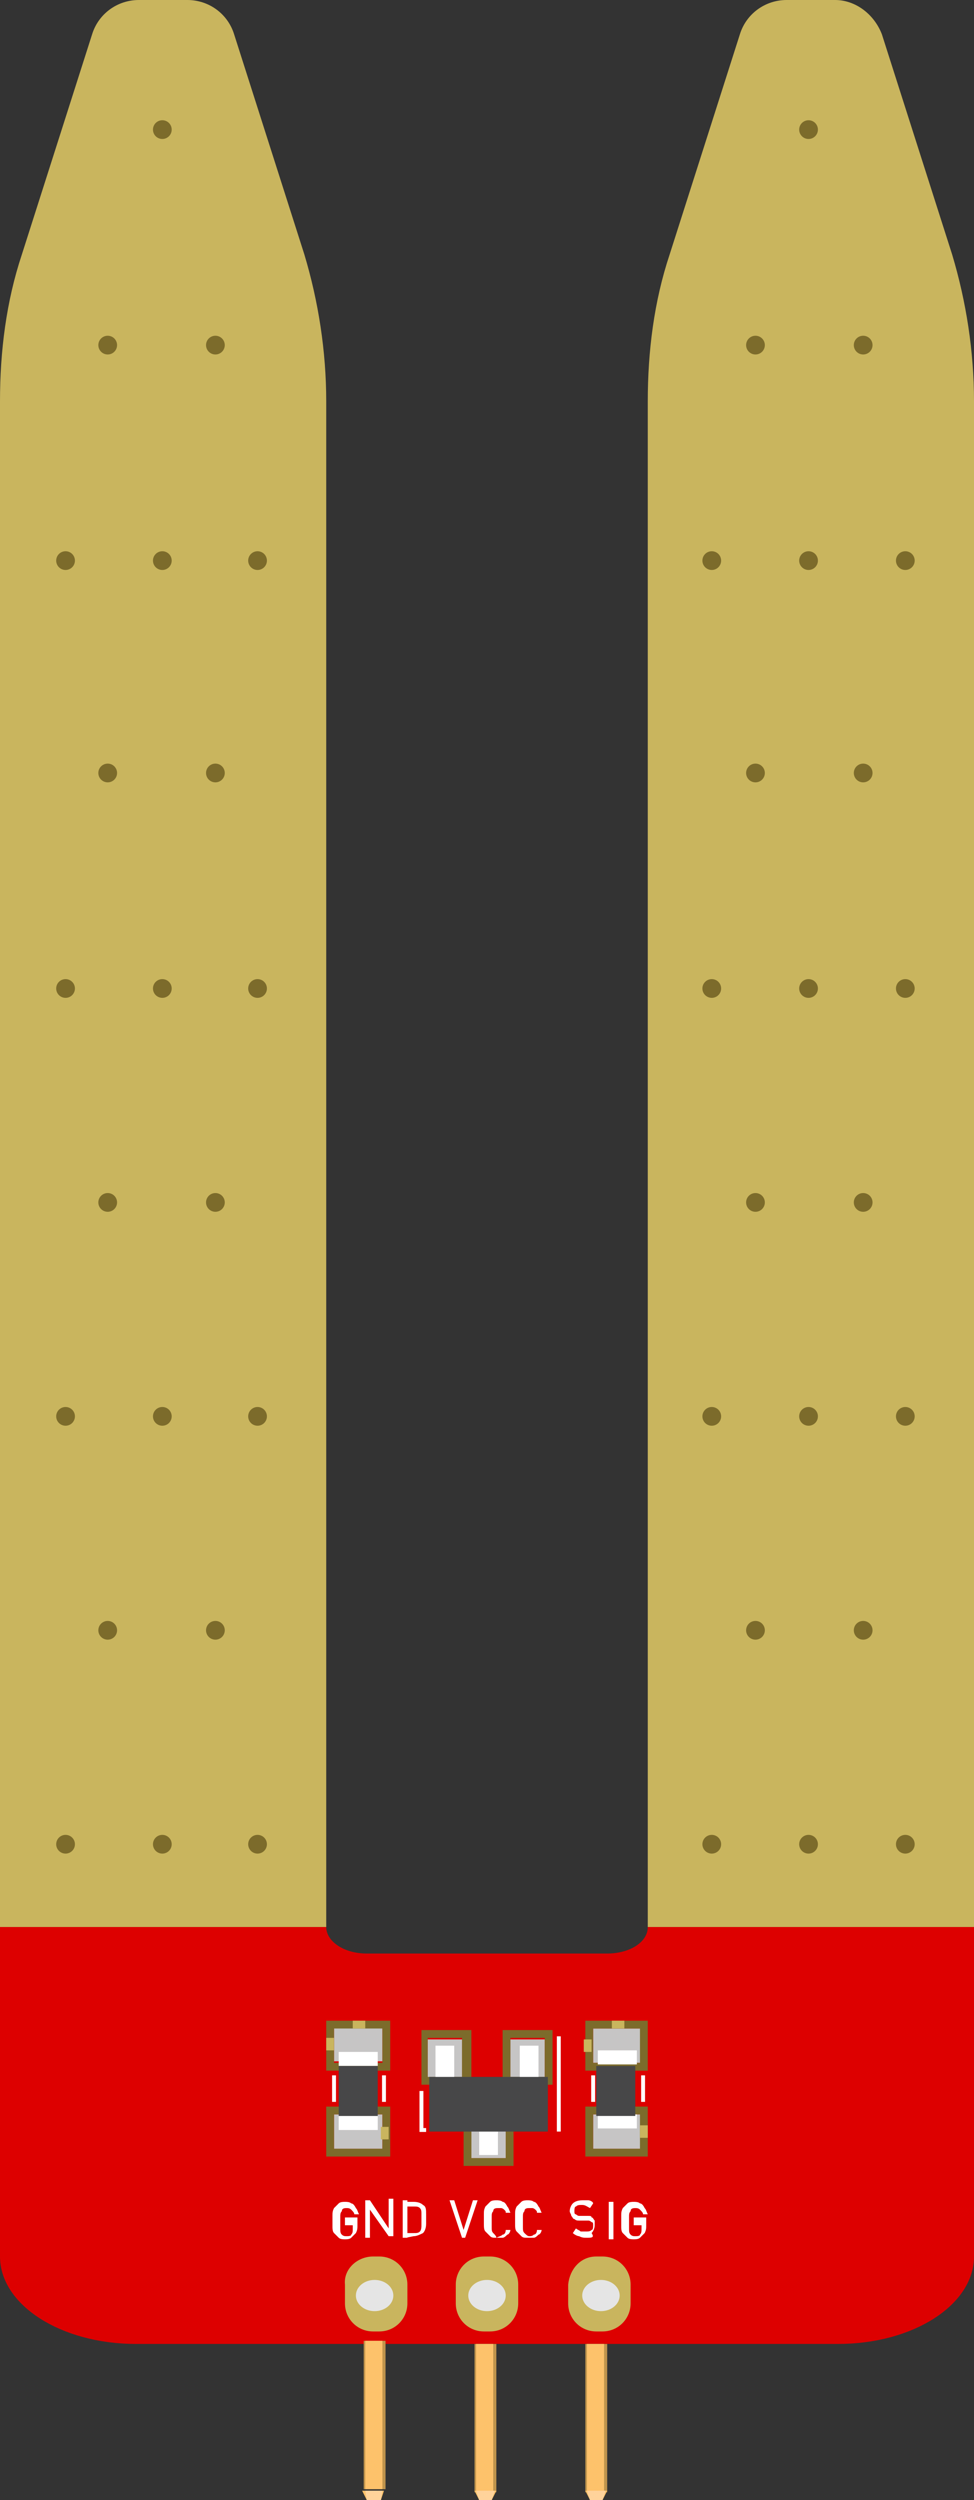<?xml version="1.0" encoding="utf-8"?>
<!-- Generator: Adobe Illustrator 23.0.1, SVG Export Plug-In . SVG Version: 6.00 Build 0)  -->
<svg version="1.1" id="Layer_1" xmlns="http://www.w3.org/2000/svg" xmlns:xlink="http://www.w3.org/1999/xlink" x="0px" y="0px"
	 viewBox="0 0 62.4 160.1" style="enable-background:new 0 0 62.4 160.1;" xml:space="preserve">
<rect x="0" y="0" width="62.4" height="160.1" fill="#333333" stroke="none"/>
<style type="text/css">
	.st0{fill:#DD0000;}
	.st1{fill:#C9B55E;}
	.st2{fill:#7C6B2B;}
	.st3{fill:#C6C5C5;}
	.st4{fill:#FFFFFF;}
	.st5{fill:#474748;}
	.st6{fill:none;stroke:#FFFFFF;stroke-width:0.25;stroke-miterlimit:10;}
	.st7{fill:#C0944C;}
	.st8{fill:#FDC26B;}
	.st9{fill:#FFD39B;}
	.st10{fill:#E5E5E5;}
</style>
<g>
	<path class="st0" d="M0,123.4h20.9l0,0c0,0.9,1.1,1.7,2.6,1.7h15.4c1.4,0,2.6-0.7,2.6-1.7l0,0h20.9v21.1c0,3.1-3.9,5.6-8.7,5.6h-45
		c-4.8,0-8.7-2.5-8.7-5.6C0,144.5,0,123.4,0,123.4z"/>
	<g>
		<path class="st1" d="M62.4,123.4V25.7c0-3.2-0.5-6.4-1.4-9.4L56.5,2.2C56,0.9,54.8,0,53.5,0h-3.1c-1.4,0-2.6,0.9-3,2.2l-4.5,14.1
			c-1,3-1.4,6.2-1.4,9.4v97.7C41.5,123.4,62.4,123.4,62.4,123.4z"/>
		<circle class="st2" cx="58" cy="118.1" r="0.6"/>
		<circle class="st2" cx="51.8" cy="118.1" r="0.6"/>
		<circle class="st2" cx="55.3" cy="104.4" r="0.6"/>
		<circle class="st2" cx="48.4" cy="104.4" r="0.6"/>
		<circle class="st2" cx="45.6" cy="118.1" r="0.6"/>
		<circle class="st2" cx="58" cy="90.7" r="0.6"/>
		<circle class="st2" cx="51.8" cy="90.7" r="0.6"/>
		<circle class="st2" cx="55.3" cy="77" r="0.6"/>
		<circle class="st2" cx="48.4" cy="77" r="0.6"/>
		<circle class="st2" cx="45.6" cy="90.7" r="0.6"/>
		<circle class="st2" cx="58" cy="63.3" r="0.6"/>
		<circle class="st2" cx="51.8" cy="63.3" r="0.6"/>
		<circle class="st2" cx="55.3" cy="49.5" r="0.6"/>
		<circle class="st2" cx="48.4" cy="49.5" r="0.6"/>
		<circle class="st2" cx="45.6" cy="63.3" r="0.6"/>
		<circle class="st2" cx="58" cy="35.9" r="0.6"/>
		<circle class="st2" cx="51.8" cy="35.9" r="0.6"/>
		<circle class="st2" cx="51.8" cy="8.3" r="0.6"/>
		<circle class="st2" cx="55.3" cy="22.1" r="0.6"/>
		<circle class="st2" cx="48.4" cy="22.1" r="0.6"/>
		<circle class="st2" cx="45.6" cy="35.9" r="0.6"/>
	</g>
	<g>
		<path class="st1" d="M20.9,123.4V25.7c0-3.2-0.5-6.4-1.4-9.4L15,2.2C14.6,0.9,13.4,0,12,0H8.9c-1.4,0-2.6,0.9-3,2.2L1.4,16.3
			c-1,3-1.4,6.2-1.4,9.4v97.7C0,123.4,20.9,123.4,20.9,123.4z"/>
		<circle class="st2" cx="16.5" cy="118.1" r="0.6"/>
		<circle class="st2" cx="10.4" cy="118.1" r="0.6"/>
		<circle class="st2" cx="13.8" cy="104.4" r="0.6"/>
		<circle class="st2" cx="6.9" cy="104.4" r="0.6"/>
		<circle class="st2" cx="4.2" cy="118.1" r="0.6"/>
		<circle class="st2" cx="16.5" cy="90.7" r="0.6"/>
		<circle class="st2" cx="10.4" cy="90.7" r="0.6"/>
		<circle class="st2" cx="13.8" cy="77" r="0.6"/>
		<circle class="st2" cx="6.9" cy="77" r="0.6"/>
		<circle class="st2" cx="4.2" cy="90.7" r="0.6"/>
		<circle class="st2" cx="16.5" cy="63.3" r="0.6"/>
		<circle class="st2" cx="10.4" cy="63.3" r="0.6"/>
		<circle class="st2" cx="13.8" cy="49.5" r="0.6"/>
		<circle class="st2" cx="6.9" cy="49.5" r="0.6"/>
		<circle class="st2" cx="4.2" cy="63.3" r="0.6"/>
		<circle class="st2" cx="16.5" cy="35.9" r="0.6"/>
		<circle class="st2" cx="10.4" cy="35.9" r="0.6"/>
		<circle class="st2" cx="10.4" cy="8.3" r="0.6"/>
		<circle class="st2" cx="13.8" cy="22.1" r="0.6"/>
		<circle class="st2" cx="6.9" cy="22.1" r="0.6"/>
		<circle class="st2" cx="4.2" cy="35.9" r="0.6"/>
	</g>
	<g>
		<g>
			<rect x="38" y="135.4" class="st3" width="3.1" height="2.2"/>
			<g>
				<path class="st2" d="M41,135.4v2.2h-3v-2.2H41 M41.5,134.9H41h-3h-0.5v0.5v2.2v0.5H38h3h0.5v-0.5v-2.2V134.9L41.5,134.9z"/>
			</g>
			<rect x="41" y="136.1" class="st1" width="0.5" height="0.8"/>
		</g>
		<g>
			<rect x="38" y="129.9" class="st3" width="3.1" height="2.2"/>
			<g>
				<path class="st2" d="M41,129.9v2.2h-3v-2.2H41 M41.5,129.4H41h-3h-0.5v0.5v2.2v0.5H38h3h0.5V132v-2.2V129.4L41.5,129.4z"/>
			</g>
			<rect x="39.2" y="129.4" class="st1" width="0.8" height="0.5"/>
			<rect x="37.4" y="130.6" class="st1" width="0.5" height="0.8"/>
		</g>
		<g>
			<rect x="38.3" y="135.4" class="st4" width="2.5" height="0.9"/>
			<rect x="38.3" y="131.3" class="st4" width="2.5" height="0.9"/>
			<rect x="38.2" y="132.3" class="st5" width="2.5" height="3.2"/>
		</g>
		<line class="st6" x1="38" y1="134.6" x2="38" y2="132.9"/>
		<line class="st6" x1="41.2" y1="134.6" x2="41.2" y2="132.9"/>
	</g>
	<g>
		<g>
			<rect x="21.4" y="135.4" class="st3" width="3.1" height="2.2"/>
			<g>
				<path class="st2" d="M24.5,135.4v2.2h-3.1v-2.2H24.5 M25,134.9h-0.5h-3.1h-0.5v0.5v2.2v0.5h0.5h3.1H25v-0.5v-2.2V134.9L25,134.9
					z"/>
			</g>
			<rect x="24.4" y="136.2" class="st1" width="0.5" height="0.8"/>
		</g>
		<g>
			<rect x="21.4" y="129.8" class="st3" width="3.1" height="2.2"/>
			<g>
				<path class="st2" d="M24.5,129.9v2.2h-3.1v-2.2H24.5 M25,129.4h-0.5h-3.1h-0.5v0.5v2.2v0.5h0.5h3.1H25V132v-2.2V129.4L25,129.4z
					"/>
			</g>
			<rect x="22.6" y="129.4" class="st1" width="0.8" height="0.5"/>
			<rect x="20.9" y="130.5" class="st1" width="0.5" height="0.8"/>
		</g>
		<g>
			<rect x="21.7" y="135.5" class="st4" width="2.5" height="0.9"/>
			<rect x="21.7" y="131.4" class="st4" width="2.5" height="0.9"/>
			<rect x="21.7" y="132.3" class="st5" width="2.5" height="3.2"/>
		</g>
		<line class="st6" x1="21.4" y1="134.6" x2="21.4" y2="132.9"/>
		<line class="st6" x1="24.6" y1="134.6" x2="24.6" y2="132.9"/>
	</g>
	<g>
		<g>
			<rect x="32.7" y="130.6" class="st3" width="2.2" height="2.5"/>
			<g>
				<path class="st2" d="M34.9,130.5v2.5h-2.2v-2.5H34.9 M35.4,130h-0.5h-2.2h-0.5v0.5v2.5v0.5h0.5h2.2h0.5V133v-2.5V130L35.4,130z"
					/>
			</g>
		</g>
		<g>
			<rect x="30.2" y="135.7" class="st3" width="2.2" height="2.5"/>
			<g>
				<path class="st2" d="M32.4,135.7v2.5h-2.2v-2.5H32.4 M32.9,135.2h-0.5h-2.2h-0.5v0.5v2.5v0.5h0.5h2.2h0.5v-0.5v-2.5V135.2
					L32.9,135.2z"/>
			</g>
		</g>
		<g>
			<rect x="27.4" y="130.6" class="st3" width="2.2" height="2.5"/>
			<g>
				<path class="st2" d="M29.6,130.5v2.5h-2.2v-2.5H29.6 M30.1,130h-0.5h-2.2H27v0.5v2.5v0.5h0.5h2.2h0.5V133v-2.5V130H30.1z"/>
			</g>
		</g>
		<rect x="33.3" y="131" class="st4" width="1.2" height="2.1"/>
		<rect x="27.9" y="131" class="st4" width="1.2" height="2.1"/>
		<rect x="30.7" y="136.5" class="st4" width="1.2" height="1.5"/>
		<rect x="27.5" y="133" class="st5" width="7.6" height="3.5"/>
		<line class="st6" x1="35.8" y1="136.5" x2="35.8" y2="130.4"/>
		<polyline class="st6" points="27.3,136.4 27,136.4 27,133.9 		"/>
	</g>
</g>
<g>
	<rect x="23.3" y="149.9" class="st7" width="1.4" height="9.5"/>
	<rect x="23.4" y="149.9" class="st8" width="1.1" height="9.5"/>
	<polygon class="st8" points="24.4,160.1 24.6,159.5 23.2,159.5 23.5,160.1 	"/>
	<polygon class="st9" points="24.4,160.1 24.5,159.5 23.4,159.5 23.5,160.1 	"/>
</g>
<g>
	<rect x="30.4" y="150.1" class="st7" width="1.4" height="9.5"/>
	<rect x="30.5" y="150.1" class="st8" width="1.1" height="9.5"/>
	<polygon class="st8" points="31.5,160.1 31.8,159.5 30.4,159.5 30.7,160.1 	"/>
	<polygon class="st9" points="31.5,160.1 31.7,159.5 30.5,159.5 30.7,160.1 	"/>
</g>
<g>
	<rect x="37.5" y="150.1" class="st7" width="1.4" height="9.5"/>
	<rect x="37.6" y="150.1" class="st8" width="1.1" height="9.5"/>
	<polygon class="st8" points="38.6,160.1 38.9,159.5 37.5,159.5 37.8,160.1 	"/>
	<polygon class="st9" points="38.6,160.1 38.8,159.5 37.6,159.5 37.8,160.1 	"/>
</g>
<g id="JST_10_">
	<g>
		<path class="st1" d="M38.2,144.5h0.4c1,0,1.8,0.8,1.8,1.8v1.2c0,1-0.8,1.8-1.8,1.8h-0.4c-1,0-1.8-0.8-1.8-1.8v-1.2
			C36.5,145.3,37.2,144.5,38.2,144.5z"/>
		<ellipse class="st10" cx="38.5" cy="147" rx="1.2" ry="1"/>
	</g>
	<g>
		<path class="st1" d="M31,144.5h0.4c1,0,1.8,0.8,1.8,1.8v1.2c0,1-0.8,1.8-1.8,1.8H31c-1,0-1.8-0.8-1.8-1.8v-1.2
			C29.2,145.3,30,144.5,31,144.5z"/>
		<ellipse class="st10" cx="31.2" cy="147" rx="1.2" ry="1"/>
	</g>
	<g>
		<path class="st1" d="M23.9,144.5h0.4c1,0,1.8,0.8,1.8,1.8v1.2c0,1-0.8,1.8-1.8,1.8h-0.4c-1,0-1.8-0.8-1.8-1.8v-1.2
			C22,145.3,22.9,144.5,23.9,144.5z"/>
		<ellipse class="st10" cx="24" cy="147" rx="1.2" ry="1"/>
	</g>
</g>
<g>
	<path class="st4" d="M22.1,142h0.8v0.5c0,0.2,0,0.3-0.1,0.5c-0.1,0.1-0.2,0.2-0.3,0.3c-0.1,0.1-0.3,0.1-0.4,0.1s-0.3,0-0.4-0.1
		c-0.1-0.1-0.2-0.2-0.3-0.3c-0.1-0.1-0.1-0.3-0.1-0.4v-0.7c0-0.2,0-0.3,0.1-0.5c0.1-0.1,0.2-0.2,0.3-0.3c0.1-0.1,0.3-0.1,0.4-0.1
		s0.3,0,0.4,0.1c0.1,0,0.2,0.1,0.3,0.3c0.1,0.1,0.1,0.2,0.2,0.4h-0.3c0-0.1-0.1-0.2-0.2-0.3c-0.1-0.1-0.2-0.1-0.3-0.1
		c-0.1,0-0.3,0-0.3,0.2c-0.1,0.1-0.1,0.2-0.1,0.4v0.7c0,0.2,0,0.3,0.1,0.4c0.1,0.1,0.2,0.1,0.3,0.1s0.3,0,0.3-0.1
		c0.1-0.1,0.1-0.2,0.1-0.4v-0.2h-0.5V142L22.1,142z"/>
	<path class="st4" d="M23.4,143.3v-2.4h0.3l1.2,1.8l0,0v-1.9h0.3v2.4h-0.3l-1.2-1.7l0,0v1.8C23.8,143.3,23.4,143.3,23.4,143.3z"/>
	<path class="st4" d="M26,143.3V143h0.5c0.2,0,0.3,0,0.4-0.1c0.1-0.1,0.1-0.3,0.1-0.4v-0.7c0-0.2,0-0.3-0.1-0.4
		c-0.1-0.1-0.2-0.1-0.4-0.1H26V141h0.5c0.3,0,0.5,0.1,0.6,0.2c0.2,0.1,0.2,0.3,0.2,0.6v0.6c0,0.3-0.1,0.5-0.2,0.6
		c-0.2,0.1-0.4,0.2-0.6,0.2L26,143.3L26,143.3z M25.8,143.3v-2.4h0.3v2.4H25.8z"/>
</g>
<g>
	<path class="st4" d="M29.6,143.3l-0.8-2.4h0.3l0.6,1.9l0.6-1.9h0.3l-0.8,2.4H29.6z"/>
	<path class="st4" d="M31.8,143.3c-0.2,0-0.3,0-0.4-0.1c-0.1-0.1-0.2-0.2-0.3-0.3c-0.1-0.1-0.1-0.3-0.1-0.5v-0.6
		c0-0.2,0-0.3,0.1-0.5c0.1-0.1,0.2-0.2,0.3-0.3c0.1-0.1,0.3-0.1,0.4-0.1s0.3,0,0.4,0.1c0.1,0,0.2,0.1,0.3,0.3
		c0.1,0.1,0.1,0.2,0.2,0.4h-0.3c0-0.1,0-0.1-0.1-0.2c0,0-0.1-0.1-0.2-0.1c-0.1,0-0.1,0-0.2,0s-0.3,0-0.3,0.2
		c-0.1,0.1-0.1,0.2-0.1,0.4v0.6c0,0.2,0,0.3,0.1,0.4C31.7,143.1,31.8,143.2,31.8,143.3c0.2-0.1,0.3-0.1,0.4-0.2
		c0.1,0,0.2-0.1,0.2-0.3h0.3c0,0.1-0.1,0.3-0.2,0.3c-0.1,0.1-0.2,0.2-0.3,0.2C32,143.3,31.9,143.3,31.8,143.3z"/>
	<path class="st4" d="M33.8,143.3c-0.2,0-0.3,0-0.4-0.1c-0.1-0.1-0.2-0.2-0.3-0.3c-0.1-0.1-0.1-0.3-0.1-0.5v-0.6
		c0-0.2,0-0.3,0.1-0.5c0.1-0.1,0.2-0.2,0.3-0.3c0.1-0.1,0.3-0.1,0.4-0.1s0.3,0,0.4,0.1c0.1,0,0.2,0.1,0.3,0.3
		c0.1,0.1,0.1,0.2,0.2,0.4h-0.3c0-0.1,0-0.1-0.1-0.2c0,0-0.1-0.1-0.2-0.1c0,0-0.1,0-0.2,0c-0.1,0-0.3,0-0.3,0.2
		c-0.1,0.1-0.1,0.2-0.1,0.4v0.6c0,0.2,0,0.3,0.1,0.4c0.1,0.1,0.2,0.2,0.3,0.2s0.2,0,0.3-0.1c0.1,0,0.2-0.1,0.2-0.3h0.3
		c0,0.1-0.1,0.3-0.2,0.3c-0.1,0.1-0.2,0.2-0.3,0.2C34,143.3,34,143.3,33.8,143.3z"/>
</g>
<g>
	<path class="st4" d="M37.6,143.3c-0.2,0-0.3,0-0.5-0.1c-0.1,0-0.3-0.1-0.4-0.2l0.2-0.3c0.1,0.1,0.2,0.1,0.3,0.2c0.1,0,0.2,0,0.3,0
		c0.2,0,0.3,0,0.4-0.1c0.1,0,0.1-0.2,0.1-0.3l0,0c0-0.1,0-0.2-0.1-0.2c0,0-0.1-0.1-0.2-0.1c-0.1,0-0.2,0-0.3,0s-0.2,0-0.3,0
		s-0.2,0-0.3-0.1c-0.1,0-0.1-0.1-0.2-0.2c0-0.1-0.1-0.2-0.1-0.3l0,0c0-0.2,0.1-0.4,0.2-0.5c0.1-0.1,0.3-0.2,0.6-0.2
		c0.1,0,0.3,0,0.4,0c0.1,0,0.3,0.1,0.3,0.2l-0.2,0.3c-0.2-0.1-0.3-0.2-0.5-0.2s-0.3,0-0.4,0.1c-0.1,0-0.1,0.2-0.1,0.3l0,0
		c0,0.1,0,0.2,0.1,0.2c0,0,0.1,0.1,0.2,0.1c0.1,0,0.2,0,0.3,0s0.2,0,0.3,0s0.2,0,0.2,0.1c0.1,0,0.1,0.1,0.2,0.2c0,0,0,0.2,0,0.3l0,0
		c0,0.2-0.1,0.4-0.2,0.5C38.1,143.3,37.9,143.3,37.6,143.3z"/>
	<path class="st4" d="M39.3,141v2.4H39V141H39.3z"/>
	<path class="st4" d="M40.6,142h0.8v0.5c0,0.2,0,0.3-0.1,0.5c-0.1,0.1-0.2,0.2-0.3,0.3c-0.1,0.1-0.3,0.1-0.4,0.1s-0.3,0-0.4-0.1
		c-0.1-0.1-0.2-0.2-0.3-0.3c-0.1-0.1-0.1-0.3-0.1-0.4v-0.7c0-0.2,0-0.3,0.1-0.5c0.1-0.1,0.2-0.2,0.3-0.3c0.1-0.1,0.3-0.1,0.4-0.1
		c0.1,0,0.3,0,0.4,0.1c0.1,0,0.2,0.1,0.3,0.3c0.1,0.1,0.1,0.2,0.2,0.4h-0.3c0-0.1-0.1-0.2-0.2-0.3c-0.1-0.1-0.2-0.1-0.3-0.1
		s-0.3,0-0.3,0.2c-0.1,0.1-0.1,0.2-0.1,0.4v0.7c0,0.2,0,0.3,0.1,0.4c0.1,0.1,0.2,0.1,0.3,0.1s0.3,0,0.3-0.1c0.1-0.1,0.1-0.2,0.1-0.4
		v-0.2h-0.5V142L40.6,142z"/>
</g>
</svg>

